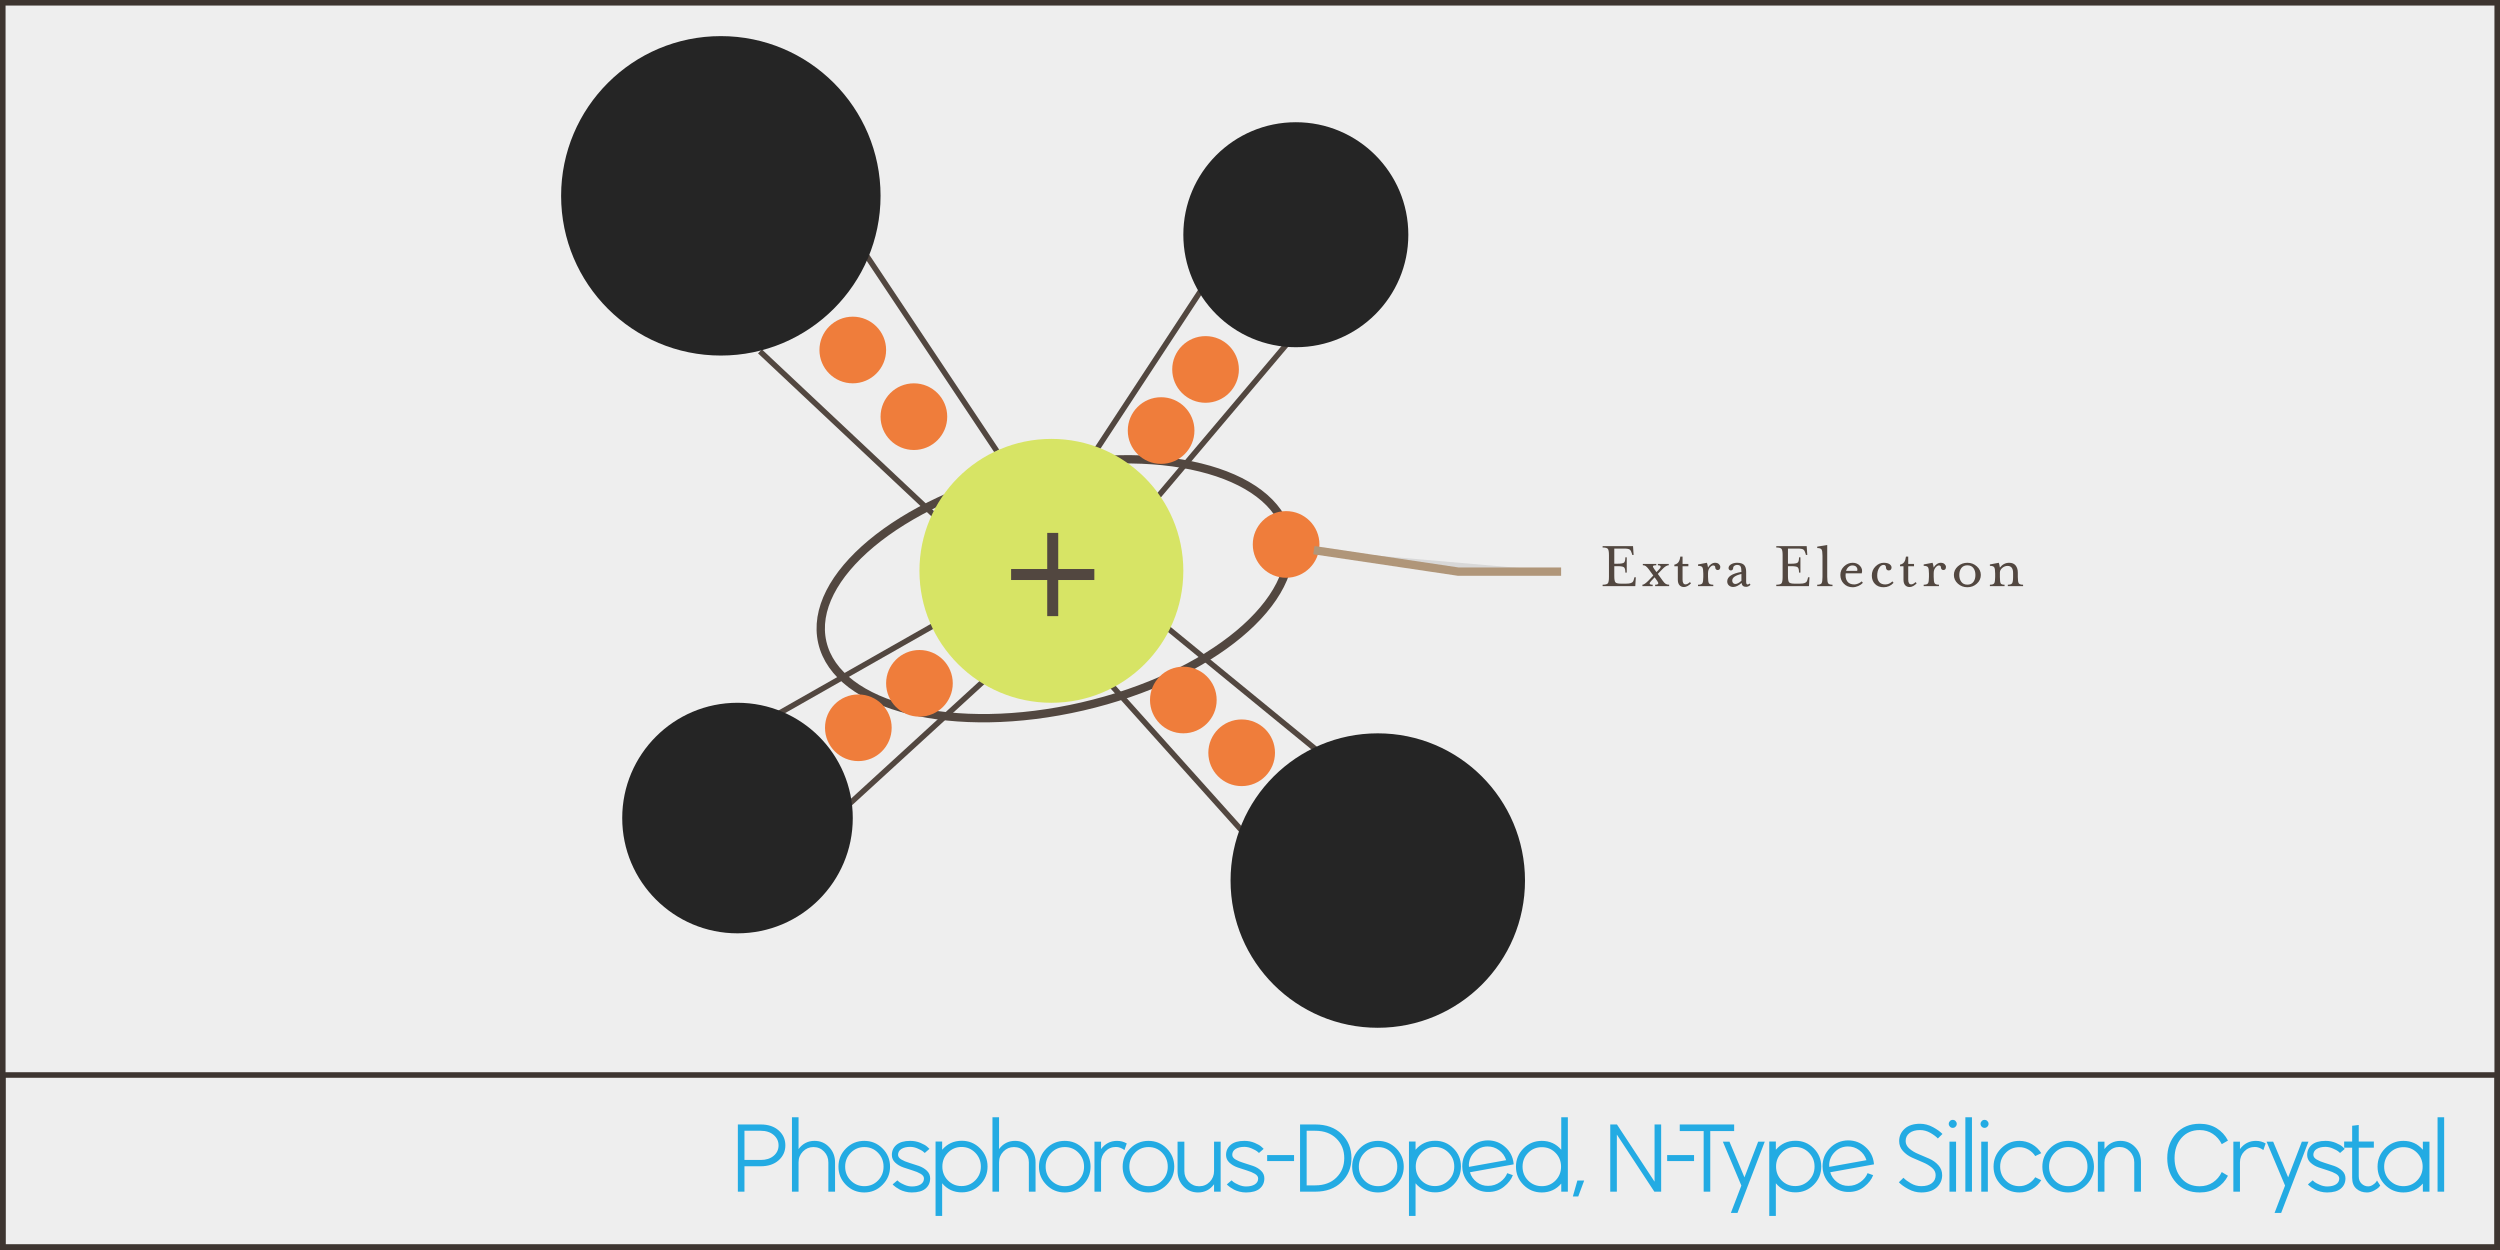<?xml version="1.0" encoding="UTF-8"?>
<svg width="900px" height="450px" viewBox="0 0 900 450" version="1.1" xmlns="http://www.w3.org/2000/svg" xmlns:xlink="http://www.w3.org/1999/xlink">
    <rect x="0" y="0" width="900" height="450" fill="#808080" stroke="none"/>
    <!-- Generator: Sketch 52.5 (67469) - http://www.bohemiancoding.com/sketch -->
    <title>N-Type_Silicon_Crystal</title>
    <desc>Created with Sketch.</desc>
    <g id="N-Type_Silicon_Crystal" stroke="none" stroke-width="1" fill="none" fill-rule="evenodd">
        <rect id="Rectangle" stroke="#3D3530" stroke-width="2" fill="#EEEEEE" x="1" y="1" width="898" height="448"></rect>
        <rect id="Rectangle-Copy" stroke="#3D3530" stroke-width="2" x="1" y="387" width="898" height="62"></rect>
        <g id="Illustration" transform="translate(202, 13)">
            <ellipse id="Extra-Electron-Orbit" stroke="#524740" stroke-width="3" transform="translate(177.836, 198.949) rotate(-13) translate(-177.836, -198.949) " cx="177.836" cy="198.949" rx="86" ry="43.5"></ellipse>
            <g id="Connectors" transform="translate(71, 79)" stroke="#524740" stroke-width="2">
                <path d="M0.576,34.485 L64,94.089" id="Path-4"></path>
                <path d="M6.988,165.074 L64.853,132.186" id="Path-4-Copy-2"></path>
                <path d="M31.596,198.488 L82.146,152.235" id="Path-4-Copy-3"></path>
                <path d="M178.665,212.174 L125.188,152.554" id="Path-4-Copy-4"></path>
                <path d="M190.996,30.998 L142.066,88.892" id="Path-4-Copy-6"></path>
                <path d="M161.308,9.598 L120.12,72.343" id="Path-4-Copy-7"></path>
                <path d="M204.485,180.888 L144.853,132.074" id="Path-4-Copy-5"></path>
                <path d="M39.041,0.146 L85.864,70.396" id="Path-4-Copy"></path>
            </g>
            <circle id="Oval-Copy-11" fill="#EF7D3B" cx="105" cy="113" r="12"></circle>
            <circle id="Oval-Copy-12" fill="#EF7D3B" cx="127" cy="137" r="12"></circle>
            <circle id="Oval-Copy-13" fill="#EF7D3B" cx="232" cy="120" r="12"></circle>
            <circle id="Oval-Copy-15" fill="#EF7D3B" cx="216" cy="142" r="12"></circle>
            <circle id="Oval-Copy-20" fill="#EF7D3B" cx="261" cy="183" r="12"></circle>
            <circle id="Oval-Copy-16" fill="#EF7D3B" cx="224" cy="239" r="12"></circle>
            <circle id="Oval-Copy-17" fill="#EF7D3B" cx="245" cy="258" r="12"></circle>
            <circle id="Oval-Copy-18" fill="#EF7D3B" cx="129" cy="233" r="12"></circle>
            <circle id="Oval-Copy-19" fill="#EF7D3B" cx="107" cy="249" r="12"></circle>
            <circle id="Oval-Copy-14" fill="#EF7D3B" cx="190" cy="166" r="12"></circle>
            <circle id="Oval" fill="#252525" cx="57.5" cy="57.5" r="57.5"></circle>
            <circle id="Oval-Copy" fill="#252525" cx="294" cy="304" r="53"></circle>
            <circle id="Oval-Copy-2" fill="#252525" cx="63.5" cy="281.5" r="41.5"></circle>
            <circle id="Oval-Copy-4" fill="#D7E465" cx="176.5" cy="192.5" r="47.5"></circle>
            <circle id="Oval-Copy-3" fill="#252525" cx="264.5" cy="71.5" r="40.5"></circle>
            <g id="Label" transform="translate(271, 181)">
                <polyline id="Path-5" stroke="#B09679" stroke-width="3" fill="#D8D8D8" points="0 4.057 52 11.791 89 11.791"></polyline>
                <path d="M103.944,17 L103.944,16.496 C104.936,16.496 105.564,16.328 105.828,15.992 C106.092,15.656 106.224,14.888 106.224,13.688 L106.224,5.888 C106.224,4.688 106.092,3.924 105.828,3.596 C105.564,3.268 104.936,3.104 103.944,3.104 L103.944,2.6 L114.888,2.6 L115.104,5.768 L114.6,5.768 L114.48,5.288 C114.288,4.584 114.032,4.108 113.712,3.86 C113.392,3.612 112.72,3.488 111.696,3.488 L108.144,3.488 L108.144,8.936 L109.344,8.936 C110.544,8.936 111.308,8.804 111.636,8.54 C111.964,8.276 112.128,7.64 112.128,6.632 L112.632,6.632 L112.632,12.128 L112.128,12.128 C112.128,11.12 111.964,10.484 111.636,10.22 C111.308,9.956 110.544,9.824 109.344,9.824 L108.144,9.824 L108.144,13.328 C108.144,14.528 108.276,15.292 108.54,15.62 C108.804,15.948 109.432,16.112 110.424,16.112 L112.488,16.112 C113.208,16.112 113.756,16.04 114.132,15.896 C114.508,15.752 114.764,15.568 114.9,15.344 C115.036,15.12 115.16,14.768 115.272,14.288 L115.392,13.808 L115.896,13.808 L115.704,17 L103.944,17 Z M122.664,13.832 L121.464,15.104 C120.536,16.032 120.704,16.496 121.968,16.496 L121.968,17 L118.272,17 L118.272,16.496 C118.736,16.496 119.432,16.032 120.36,15.104 L122.184,13.184 L120.528,10.904 C120.096,10.344 119.736,9.968 119.448,9.776 C119.16,9.584 118.816,9.488 118.416,9.488 L118.416,9.008 L123.264,9.008 L123.264,9.488 C122.576,9.488 122.184,9.588 122.088,9.788 C121.992,9.988 122.152,10.36 122.568,10.904 L123.336,11.96 L124.344,10.904 C124.776,10.424 124.928,10.068 124.8,9.836 C124.672,9.604 124.352,9.488 123.84,9.488 L123.84,9.008 L127.752,9.008 L127.752,9.488 C127.112,9.488 126.344,9.96 125.448,10.904 L123.816,12.608 L125.616,15.104 C125.984,15.632 126.332,15.996 126.66,16.196 C126.988,16.396 127.4,16.496 127.896,16.496 L127.896,17 L122.856,17 L122.856,16.496 C123.48,16.496 123.844,16.38 123.948,16.148 C124.052,15.916 123.928,15.568 123.576,15.104 L122.664,13.832 Z M131.016,9.848 L129.768,9.848 L129.768,9.272 C130.456,9.128 130.96,8.816 131.28,8.336 C131.6,7.856 131.808,7.2 131.904,6.368 L132.72,6.368 L132.72,9.008 L134.808,9.008 L134.808,9.848 L132.72,9.848 L132.72,14.648 C132.72,15.8 133.08,16.376 133.8,16.376 C134.264,16.376 134.784,16.104 135.36,15.56 L135.768,15.968 C135.432,16.368 135.028,16.696 134.556,16.952 C134.084,17.208 133.648,17.336 133.248,17.336 C132.56,17.336 132.016,17.112 131.616,16.664 C131.216,16.216 131.016,15.544 131.016,14.648 L131.016,9.848 Z M146.304,10.088 C146.304,10.84 145.984,11.216 145.344,11.216 C145.12,11.216 144.924,11.128 144.756,10.952 C144.588,10.776 144.504,10.576 144.504,10.352 C144.504,9.824 144.248,9.56 143.736,9.56 C143.368,9.56 142.968,9.816 142.536,10.328 C142.104,10.84 141.888,11.52 141.888,12.368 L141.888,13.688 C141.888,14.888 142.004,15.656 142.236,15.992 C142.468,16.328 142.984,16.496 143.784,16.496 L143.784,17 L138.288,17 L138.288,16.496 C139.088,16.496 139.604,16.328 139.836,15.992 C140.068,15.656 140.184,14.888 140.184,13.688 L140.184,12.488 C140.184,11.304 140.068,10.544 139.836,10.208 C139.604,9.872 139.088,9.704 138.288,9.704 L138.288,9.2 L141.48,8.6 C141.624,8.904 141.76,9.48 141.888,10.328 C142.128,9.848 142.488,9.44 142.968,9.104 C143.448,8.768 143.928,8.6 144.408,8.6 C145.016,8.6 145.484,8.76 145.812,9.08 C146.14,9.4 146.304,9.736 146.304,10.088 Z M157.176,16.52 C156.712,17.016 156.184,17.264 155.592,17.264 C154.632,17.264 154.088,16.8 153.96,15.872 C152.888,16.832 151.888,17.312 150.96,17.312 C150.352,17.312 149.84,17.132 149.424,16.772 C149.008,16.412 148.8,15.92 148.8,15.296 C148.8,13.616 150.504,12.48 153.912,11.888 C153.912,10.944 153.808,10.288 153.6,9.92 C153.392,9.552 152.96,9.368 152.304,9.368 C151.984,9.368 151.676,9.472 151.38,9.68 C151.084,9.888 150.936,10.168 150.936,10.52 C150.936,10.76 150.856,10.96 150.696,11.12 C150.536,11.28 150.344,11.36 150.12,11.36 C149.88,11.36 149.68,11.28 149.52,11.12 C149.36,10.96 149.28,10.76 149.28,10.52 C149.28,9.96 149.588,9.5 150.204,9.14 C150.82,8.78 151.528,8.6 152.328,8.6 C153.496,8.6 154.336,8.856 154.848,9.368 C155.36,9.88 155.616,10.712 155.616,11.864 L155.616,15.488 C155.616,16.112 155.8,16.424 156.168,16.424 C156.376,16.424 156.6,16.304 156.84,16.064 L157.176,16.52 Z M153.912,15.08 L153.912,12.632 C151.704,13.144 150.6,13.936 150.6,15.008 C150.6,15.376 150.708,15.672 150.924,15.896 C151.14,16.12 151.408,16.232 151.728,16.232 C152.32,16.232 153.048,15.848 153.912,15.08 Z M166.464,17 L166.464,16.496 C167.456,16.496 168.084,16.328 168.348,15.992 C168.612,15.656 168.744,14.888 168.744,13.688 L168.744,5.888 C168.744,4.688 168.612,3.924 168.348,3.596 C168.084,3.268 167.456,3.104 166.464,3.104 L166.464,2.6 L177.408,2.6 L177.624,5.768 L177.12,5.768 L177,5.288 C176.808,4.584 176.552,4.108 176.232,3.86 C175.912,3.612 175.24,3.488 174.216,3.488 L170.664,3.488 L170.664,8.936 L171.864,8.936 C173.064,8.936 173.828,8.804 174.156,8.54 C174.484,8.276 174.648,7.64 174.648,6.632 L175.152,6.632 L175.152,12.128 L174.648,12.128 C174.648,11.12 174.484,10.484 174.156,10.22 C173.828,9.956 173.064,9.824 171.864,9.824 L170.664,9.824 L170.664,13.328 C170.664,14.528 170.796,15.292 171.06,15.62 C171.324,15.948 171.952,16.112 172.944,16.112 L175.008,16.112 C175.728,16.112 176.276,16.04 176.652,15.896 C177.028,15.752 177.284,15.568 177.42,15.344 C177.556,15.12 177.68,14.768 177.792,14.288 L177.912,13.808 L178.416,13.808 L178.224,17 L166.464,17 Z M186.696,17 L181.2,17 L181.2,16.496 C182,16.496 182.516,16.328 182.748,15.992 C182.98,15.656 183.096,14.888 183.096,13.688 L183.096,6.104 C183.096,4.904 182.98,4.136 182.748,3.8 C182.516,3.464 182,3.296 181.2,3.296 L181.2,2.792 L184.8,2.192 L184.8,13.688 C184.8,14.888 184.916,15.656 185.148,15.992 C185.38,16.328 185.896,16.496 186.696,16.496 L186.696,17 Z M191.592,11.504 L195.576,11.504 C195.736,11.056 195.668,10.62 195.372,10.196 C195.076,9.772 194.568,9.56 193.848,9.56 C193.336,9.56 192.876,9.736 192.468,10.088 C192.06,10.44 191.768,10.912 191.592,11.504 Z M191.448,12.392 C191.304,13.576 191.492,14.54 192.012,15.284 C192.532,16.028 193.384,16.4 194.568,16.4 C194.968,16.4 195.424,16.296 195.936,16.088 C196.448,15.88 196.872,15.616 197.208,15.296 L197.64,15.824 C197.208,16.288 196.656,16.668 195.984,16.964 C195.312,17.26 194.64,17.408 193.968,17.408 C192.672,17.408 191.608,16.98 190.776,16.124 C189.944,15.268 189.528,14.224 189.528,12.992 C189.528,11.76 189.98,10.72 190.884,9.872 C191.788,9.024 192.816,8.6 193.968,8.6 C195.056,8.6 195.944,8.98 196.632,9.74 C197.32,10.5 197.52,11.384 197.232,12.392 L191.448,12.392 Z M205.104,9.368 C204.464,9.368 203.92,9.736 203.472,10.472 C203.024,11.208 202.8,12.12 202.8,13.208 C202.8,14.2 203.044,14.98 203.532,15.548 C204.02,16.116 204.744,16.4 205.704,16.4 C206.632,16.4 207.488,16.032 208.272,15.296 L208.68,15.824 C207.704,16.88 206.512,17.408 205.104,17.408 C203.792,17.408 202.756,17.016 201.996,16.232 C201.236,15.448 200.856,14.44 200.856,13.208 C200.856,11.88 201.304,10.78 202.2,9.908 C203.096,9.036 204.064,8.6 205.104,8.6 C206.048,8.6 206.76,8.768 207.24,9.104 C207.72,9.44 207.96,9.848 207.96,10.328 C207.96,10.584 207.876,10.82 207.708,11.036 C207.54,11.252 207.272,11.36 206.904,11.36 C206.648,11.36 206.428,11.268 206.244,11.084 C206.06,10.9 205.968,10.672 205.968,10.4 C205.968,9.712 205.68,9.368 205.104,9.368 Z M212.256,9.848 L211.008,9.848 L211.008,9.272 C211.696,9.128 212.2,8.816 212.52,8.336 C212.84,7.856 213.048,7.2 213.144,6.368 L213.96,6.368 L213.96,9.008 L216.048,9.008 L216.048,9.848 L213.96,9.848 L213.96,14.648 C213.96,15.8 214.32,16.376 215.04,16.376 C215.504,16.376 216.024,16.104 216.6,15.56 L217.008,15.968 C216.672,16.368 216.268,16.696 215.796,16.952 C215.324,17.208 214.888,17.336 214.488,17.336 C213.8,17.336 213.256,17.112 212.856,16.664 C212.456,16.216 212.256,15.544 212.256,14.648 L212.256,9.848 Z M227.544,10.088 C227.544,10.84 227.224,11.216 226.584,11.216 C226.36,11.216 226.164,11.128 225.996,10.952 C225.828,10.776 225.744,10.576 225.744,10.352 C225.744,9.824 225.488,9.56 224.976,9.56 C224.608,9.56 224.208,9.816 223.776,10.328 C223.344,10.84 223.128,11.52 223.128,12.368 L223.128,13.688 C223.128,14.888 223.244,15.656 223.476,15.992 C223.708,16.328 224.224,16.496 225.024,16.496 L225.024,17 L219.528,17 L219.528,16.496 C220.328,16.496 220.844,16.328 221.076,15.992 C221.308,15.656 221.424,14.888 221.424,13.688 L221.424,12.488 C221.424,11.304 221.308,10.544 221.076,10.208 C220.844,9.872 220.328,9.704 219.528,9.704 L219.528,9.2 L222.72,8.6 C222.864,8.904 223,9.48 223.128,10.328 C223.368,9.848 223.728,9.44 224.208,9.104 C224.688,8.768 225.168,8.6 225.648,8.6 C226.256,8.6 226.724,8.76 227.052,9.08 C227.38,9.4 227.544,9.736 227.544,10.088 Z M238.656,9.896 C239.616,10.744 240.096,11.776 240.096,12.992 C240.096,14.208 239.62,15.248 238.668,16.112 C237.716,16.976 236.576,17.408 235.248,17.408 C233.92,17.408 232.78,16.976 231.828,16.112 C230.876,15.248 230.4,14.208 230.4,12.992 C230.4,11.776 230.876,10.74 231.828,9.884 C232.78,9.028 233.92,8.6 235.248,8.6 C236.576,8.6 237.712,9.032 238.656,9.896 Z M237.408,15.512 C237.904,14.856 238.152,14.016 238.152,12.992 C238.152,11.968 237.904,11.132 237.408,10.484 C236.912,9.836 236.192,9.512 235.248,9.512 C234.304,9.512 233.584,9.84 233.088,10.496 C232.592,11.152 232.344,11.984 232.344,12.992 C232.344,14 232.592,14.832 233.088,15.488 C233.584,16.144 234.304,16.472 235.248,16.472 C236.192,16.472 236.912,16.152 237.408,15.512 Z M246.96,10.328 C247.872,9.176 248.984,8.6 250.296,8.6 C251.336,8.6 252.116,8.928 252.636,9.584 C253.156,10.24 253.416,11.104 253.416,12.176 L253.416,13.688 C253.416,14.888 253.532,15.656 253.764,15.992 C253.996,16.328 254.512,16.496 255.312,16.496 L255.312,17 L249.816,17 L249.816,16.496 C250.6,16.496 251.112,16.324 251.352,15.98 C251.592,15.636 251.712,14.872 251.712,13.688 L251.712,12.296 C251.712,10.584 251.048,9.728 249.72,9.728 C249.032,9.728 248.4,9.968 247.824,10.448 C247.248,10.928 246.96,11.488 246.96,12.128 L246.96,13.688 C246.96,14.92 247.056,15.696 247.248,16.016 C247.44,16.336 247.904,16.496 248.64,16.496 L248.64,17 L243.36,17 L243.36,16.496 C244.16,16.496 244.676,16.328 244.908,15.992 C245.14,15.656 245.256,14.888 245.256,13.688 L245.256,12.488 C245.256,11.304 245.14,10.544 244.908,10.208 C244.676,9.872 244.16,9.704 243.36,9.704 L243.36,9.2 L246.552,8.6 C246.696,8.904 246.832,9.48 246.96,10.328 Z" id="Extra-Electron-Copy" fill="#524740"></path>
            </g>
            <polygon id="+-copy" fill="#524740" points="191.962 191.844 191.962 195.804 178.96 195.804 178.96 208.806 175 208.806 175 195.804 161.998 195.804 161.998 191.844 175 191.844 175 178.842 178.96 178.842 178.96 191.844"></polygon>
        </g>
        <path d="M265.628,429 L265.628,404.808 L273.836,404.808 C276.548,404.808 278.708,405.522 280.316,406.95 C281.924,408.378 282.728,410.172 282.728,412.332 C282.728,414.468 281.924,416.256 280.316,417.696 C278.708,419.136 276.548,419.856 273.836,419.856 L268.004,419.856 L268.004,429 L265.628,429 Z M268.004,417.588 L273.836,417.588 C275.78,417.588 277.34,417.09 278.516,416.094 C279.692,415.098 280.28,413.844 280.28,412.332 C280.28,410.844 279.692,409.596 278.516,408.588 C277.34,407.58 275.78,407.076 273.836,407.076 L268.004,407.076 L268.004,417.588 Z M293.24,410.712 C295.328,410.712 297.08,411.462 298.496,412.962 C299.912,414.462 300.62,416.292 300.62,418.452 L300.62,429 L298.208,429 L298.208,418.488 C298.208,416.928 297.692,415.614 296.66,414.546 C295.628,413.478 294.356,412.944 292.844,412.944 C291.356,412.944 290.09,413.478 289.046,414.546 C288.002,415.614 287.48,416.916 287.48,418.452 L287.48,429 L285.104,429 L285.104,402.216 L287.48,402.216 L287.48,413.664 C288.944,411.696 290.864,410.712 293.24,410.712 Z M317.684,426.552 C315.884,428.376 313.7,429.288 311.132,429.288 C308.564,429.288 306.374,428.382 304.562,426.57 C302.75,424.758 301.844,422.568 301.844,420 C301.844,417.432 302.75,415.242 304.562,413.43 C306.374,411.618 308.564,410.712 311.132,410.712 C313.7,410.712 315.89,411.618 317.702,413.43 C319.514,415.242 320.42,417.432 320.42,420 C320.42,422.544 319.508,424.728 317.684,426.552 Z M311.168,427.02 C313.112,427.02 314.75,426.342 316.082,424.986 C317.414,423.63 318.08,421.968 318.08,420 C318.08,418.032 317.414,416.364 316.082,414.996 C314.75,413.628 313.112,412.944 311.168,412.944 C309.248,412.944 307.616,413.628 306.272,414.996 C304.928,416.364 304.256,418.032 304.256,420 C304.256,421.968 304.928,423.63 306.272,424.986 C307.616,426.342 309.248,427.02 311.168,427.02 Z M328.232,429.288 C327.416,429.288 326.624,429.186 325.856,428.982 C325.088,428.778 324.446,428.538 323.93,428.262 C323.414,427.986 322.952,427.704 322.544,427.416 C322.136,427.128 321.836,426.888 321.644,426.696 L321.356,426.372 L323.048,424.932 C323.216,425.1 323.45,425.304 323.75,425.544 C324.05,425.784 324.656,426.108 325.568,426.516 C326.48,426.924 327.38,427.128 328.268,427.128 C329.588,427.128 330.644,426.876 331.436,426.372 C332.228,425.868 332.624,425.16 332.624,424.248 C332.624,423.6 332.228,423.042 331.436,422.574 C330.644,422.106 329.684,421.704 328.556,421.368 C327.428,421.032 326.294,420.66 325.154,420.252 C324.014,419.844 323.048,419.268 322.256,418.524 C321.464,417.78 321.068,416.868 321.068,415.788 C321.068,414.3 321.626,413.082 322.742,412.134 C323.858,411.186 325.508,410.712 327.692,410.712 C328.988,410.712 330.212,410.952 331.364,411.432 C332.516,411.912 333.344,412.392 333.848,412.872 L334.604,413.592 L332.912,415.068 C332.744,414.9 332.51,414.696 332.21,414.456 C331.91,414.216 331.304,413.892 330.392,413.484 C329.48,413.076 328.568,412.872 327.656,412.872 C326.36,412.872 325.31,413.124 324.506,413.628 C323.702,414.132 323.3,414.84 323.3,415.752 C323.3,416.4 323.696,416.958 324.488,417.426 C325.28,417.894 326.24,418.296 327.368,418.632 C328.496,418.968 329.63,419.334 330.77,419.73 C331.91,420.126 332.876,420.702 333.668,421.458 C334.46,422.214 334.856,423.132 334.856,424.212 C334.856,425.724 334.304,426.948 333.2,427.884 C332.096,428.82 330.44,429.288 328.232,429.288 Z M346.232,410.676 C348.8,410.676 350.99,411.582 352.802,413.394 C354.614,415.206 355.52,417.396 355.52,419.964 C355.52,422.532 354.614,424.722 352.802,426.534 C350.99,428.346 348.8,429.252 346.232,429.252 C343.352,429.252 341,428.16 339.176,425.976 L339.176,437.748 L336.8,437.748 L336.8,410.964 L339.176,410.964 L339.176,413.916 C341.024,411.756 343.376,410.676 346.232,410.676 Z M341.264,424.968 C342.608,426.312 344.24,426.984 346.16,426.984 C348.08,426.984 349.718,426.306 351.074,424.95 C352.43,423.594 353.108,421.932 353.108,419.964 C353.108,417.996 352.43,416.328 351.074,414.96 C349.718,413.592 348.08,412.908 346.16,412.908 C344.24,412.908 342.608,413.592 341.264,414.96 C339.92,416.328 339.248,417.996 339.248,419.964 C339.248,421.932 339.92,423.6 341.264,424.968 Z M365.42,410.712 C367.508,410.712 369.26,411.462 370.676,412.962 C372.092,414.462 372.8,416.292 372.8,418.452 L372.8,429 L370.388,429 L370.388,418.488 C370.388,416.928 369.872,415.614 368.84,414.546 C367.808,413.478 366.536,412.944 365.024,412.944 C363.536,412.944 362.27,413.478 361.226,414.546 C360.182,415.614 359.66,416.916 359.66,418.452 L359.66,429 L357.284,429 L357.284,402.216 L359.66,402.216 L359.66,413.664 C361.124,411.696 363.044,410.712 365.42,410.712 Z M389.864,426.552 C388.064,428.376 385.88,429.288 383.312,429.288 C380.744,429.288 378.554,428.382 376.742,426.57 C374.93,424.758 374.024,422.568 374.024,420 C374.024,417.432 374.93,415.242 376.742,413.43 C378.554,411.618 380.744,410.712 383.312,410.712 C385.88,410.712 388.07,411.618 389.882,413.43 C391.694,415.242 392.6,417.432 392.6,420 C392.6,422.544 391.688,424.728 389.864,426.552 Z M383.348,427.02 C385.292,427.02 386.93,426.342 388.262,424.986 C389.594,423.63 390.26,421.968 390.26,420 C390.26,418.032 389.594,416.364 388.262,414.996 C386.93,413.628 385.292,412.944 383.348,412.944 C381.428,412.944 379.796,413.628 378.452,414.996 C377.108,416.364 376.436,418.032 376.436,420 C376.436,421.968 377.108,423.63 378.452,424.986 C379.796,426.342 381.428,427.02 383.348,427.02 Z M402.14,410.712 C403.412,410.712 404.576,411.024 405.632,411.648 L404.804,414.024 C403.796,413.28 402.776,412.908 401.744,412.908 C400.232,412.908 398.96,413.442 397.928,414.51 C396.896,415.578 396.38,416.892 396.38,418.452 L396.38,429 L394.004,429 L394.004,411 L396.38,411 L396.38,413.664 C397.844,411.696 399.764,410.712 402.14,410.712 Z M419.996,426.552 C418.196,428.376 416.012,429.288 413.444,429.288 C410.876,429.288 408.686,428.382 406.874,426.57 C405.062,424.758 404.156,422.568 404.156,420 C404.156,417.432 405.062,415.242 406.874,413.43 C408.686,411.618 410.876,410.712 413.444,410.712 C416.012,410.712 418.202,411.618 420.014,413.43 C421.826,415.242 422.732,417.432 422.732,420 C422.732,422.544 421.82,424.728 419.996,426.552 Z M413.48,427.02 C415.424,427.02 417.062,426.342 418.394,424.986 C419.726,423.63 420.392,421.968 420.392,420 C420.392,418.032 419.726,416.364 418.394,414.996 C417.062,413.628 415.424,412.944 413.48,412.944 C411.56,412.944 409.928,413.628 408.584,414.996 C407.24,416.364 406.568,418.032 406.568,420 C406.568,421.968 407.24,423.63 408.584,424.986 C409.928,426.342 411.56,427.02 413.48,427.02 Z M437.06,411 L439.436,411 L439.436,429 L437.06,429 L437.06,426.336 C435.596,428.304 433.676,429.288 431.3,429.288 C429.212,429.288 427.46,428.55 426.044,427.074 C424.628,425.598 423.92,423.78 423.92,421.62 L423.92,411 L426.368,411 L426.368,421.548 C426.368,423.084 426.884,424.386 427.916,425.454 C428.948,426.522 430.208,427.056 431.696,427.056 C433.208,427.056 434.48,426.522 435.512,425.454 C436.544,424.386 437.06,423.084 437.06,421.548 L437.06,411 Z M448.544,429.288 C447.728,429.288 446.936,429.186 446.168,428.982 C445.4,428.778 444.758,428.538 444.242,428.262 C443.726,427.986 443.264,427.704 442.856,427.416 C442.448,427.128 442.148,426.888 441.956,426.696 L441.668,426.372 L443.36,424.932 C443.528,425.1 443.762,425.304 444.062,425.544 C444.362,425.784 444.968,426.108 445.88,426.516 C446.792,426.924 447.692,427.128 448.58,427.128 C449.9,427.128 450.956,426.876 451.748,426.372 C452.54,425.868 452.936,425.16 452.936,424.248 C452.936,423.6 452.54,423.042 451.748,422.574 C450.956,422.106 449.996,421.704 448.868,421.368 C447.74,421.032 446.606,420.66 445.466,420.252 C444.326,419.844 443.36,419.268 442.568,418.524 C441.776,417.78 441.38,416.868 441.38,415.788 C441.38,414.3 441.938,413.082 443.054,412.134 C444.17,411.186 445.82,410.712 448.004,410.712 C449.3,410.712 450.524,410.952 451.676,411.432 C452.828,411.912 453.656,412.392 454.16,412.872 L454.916,413.592 L453.224,415.068 C453.056,414.9 452.822,414.696 452.522,414.456 C452.222,414.216 451.616,413.892 450.704,413.484 C449.792,413.076 448.88,412.872 447.968,412.872 C446.672,412.872 445.622,413.124 444.818,413.628 C444.014,414.132 443.612,414.84 443.612,415.752 C443.612,416.4 444.008,416.958 444.8,417.426 C445.592,417.894 446.552,418.296 447.68,418.632 C448.808,418.968 449.942,419.334 451.082,419.73 C452.222,420.126 453.188,420.702 453.98,421.458 C454.772,422.214 455.168,423.132 455.168,424.212 C455.168,425.724 454.616,426.948 453.512,427.884 C452.408,428.82 450.752,429.288 448.544,429.288 Z M465.86,417.984 L456.176,417.984 L456.176,415.824 L465.86,415.824 L465.86,417.984 Z M468.02,429 L468.02,404.808 L473.492,404.808 C477.476,404.808 480.644,405.96 482.996,408.264 C485.348,410.568 486.524,413.448 486.524,416.904 C486.524,420.336 485.342,423.21 482.978,425.526 C480.614,427.842 477.452,429 473.492,429 L468.02,429 Z M470.396,426.732 L473.492,426.732 C476.66,426.732 479.192,425.802 481.088,423.942 C482.984,422.082 483.932,419.736 483.932,416.904 C483.932,414.072 482.984,411.726 481.088,409.866 C479.192,408.006 476.66,407.076 473.492,407.076 L470.396,407.076 L470.396,426.732 Z M502.616,426.552 C500.816,428.376 498.632,429.288 496.064,429.288 C493.496,429.288 491.306,428.382 489.494,426.57 C487.682,424.758 486.776,422.568 486.776,420 C486.776,417.432 487.682,415.242 489.494,413.43 C491.306,411.618 493.496,410.712 496.064,410.712 C498.632,410.712 500.822,411.618 502.634,413.43 C504.446,415.242 505.352,417.432 505.352,420 C505.352,422.544 504.44,424.728 502.616,426.552 Z M496.1,427.02 C498.044,427.02 499.682,426.342 501.014,424.986 C502.346,423.63 503.012,421.968 503.012,420 C503.012,418.032 502.346,416.364 501.014,414.996 C499.682,413.628 498.044,412.944 496.1,412.944 C494.18,412.944 492.548,413.628 491.204,414.996 C489.86,416.364 489.188,418.032 489.188,420 C489.188,421.968 489.86,423.63 491.204,424.986 C492.548,426.342 494.18,427.02 496.1,427.02 Z M516.656,410.676 C519.224,410.676 521.414,411.582 523.226,413.394 C525.038,415.206 525.944,417.396 525.944,419.964 C525.944,422.532 525.038,424.722 523.226,426.534 C521.414,428.346 519.224,429.252 516.656,429.252 C513.776,429.252 511.424,428.16 509.6,425.976 L509.6,437.748 L507.224,437.748 L507.224,410.964 L509.6,410.964 L509.6,413.916 C511.448,411.756 513.8,410.676 516.656,410.676 Z M511.688,424.968 C513.032,426.312 514.664,426.984 516.584,426.984 C518.504,426.984 520.142,426.306 521.498,424.95 C522.854,423.594 523.532,421.932 523.532,419.964 C523.532,417.996 522.854,416.328 521.498,414.96 C520.142,413.592 518.504,412.908 516.584,412.908 C514.664,412.908 513.032,413.592 511.688,414.96 C510.344,416.328 509.672,417.996 509.672,419.964 C509.672,421.932 510.344,423.6 511.688,424.968 Z M535.7,426.912 C537.308,426.912 538.748,426.456 540.02,425.544 C541.292,424.632 542.156,423.564 542.612,422.34 L544.628,423.06 C544.076,424.572 543.002,425.964 541.406,427.236 C539.81,428.508 537.908,429.132 535.7,429.108 C533.684,429.108 531.842,428.484 530.174,427.236 C528.506,425.988 527.372,424.392 526.772,422.448 C526.532,421.656 526.412,420.792 526.412,419.856 C526.412,417.264 527.312,415.068 529.112,413.268 C530.912,411.468 533.108,410.556 535.7,410.532 C538.052,410.556 540.104,411.348 541.856,412.908 C543.608,414.468 544.616,416.4 544.88,418.704 C544.904,418.824 544.916,418.98 544.916,419.172 L529.184,422.016 C529.592,423.456 530.408,424.638 531.632,425.562 C532.856,426.486 534.212,426.936 535.7,426.912 Z M535.484,412.728 C533.684,412.752 532.142,413.4 530.858,414.672 C529.574,415.944 528.884,417.468 528.788,419.244 C528.788,419.316 528.794,419.442 528.806,419.622 C528.818,419.802 528.824,419.952 528.824,420.072 L542.216,417.66 C541.76,416.196 540.908,415.002 539.66,414.078 C538.412,413.154 537.02,412.704 535.484,412.728 Z M562.052,402.216 L564.428,402.216 L564.428,429 L562.052,429 L562.052,426.084 C560.204,428.22 557.864,429.288 555.032,429.288 C552.464,429.288 550.274,428.382 548.462,426.57 C546.65,424.758 545.744,422.568 545.744,420 C545.744,417.432 546.65,415.242 548.462,413.43 C550.274,411.618 552.464,410.712 555.032,410.712 C557.888,410.712 560.228,411.78 562.052,413.916 L562.052,402.216 Z M550.136,425.004 C551.48,426.348 553.124,427.02 555.068,427.02 C557.012,427.02 558.65,426.342 559.982,424.986 C561.314,423.63 561.98,421.968 561.98,420 C561.98,418.032 561.314,416.37 559.982,415.014 C558.65,413.658 557.012,412.98 555.068,412.98 C553.124,412.98 551.48,413.658 550.136,415.014 C548.792,416.37 548.12,418.032 548.12,420 C548.12,421.968 548.792,423.636 550.136,425.004 Z M566.228,430.728 L567.848,425.004 L570.296,425.004 L568.172,430.728 L566.228,430.728 Z M595.64,404.808 L598.016,404.808 L598.016,429 L595.568,429 L582.068,408.444 L582.068,429 L579.692,429 L579.692,404.808 L582.104,404.808 L595.64,425.4 L595.64,404.808 Z M609.86,417.984 L600.176,417.984 L600.176,415.824 L609.86,415.824 L609.86,417.984 Z M624.296,404.808 L624.296,407.184 L615.692,407.184 L615.692,429 L613.316,429 L613.316,407.184 L604.712,407.184 L604.712,404.808 L624.296,404.808 Z M632.936,411 L635.312,411 L625.484,436.668 L623.108,436.668 L626.888,426.804 L620.228,411 L622.604,411 L628.004,423.852 L632.936,411 Z M646.364,410.676 C648.932,410.676 651.122,411.582 652.934,413.394 C654.746,415.206 655.652,417.396 655.652,419.964 C655.652,422.532 654.746,424.722 652.934,426.534 C651.122,428.346 648.932,429.252 646.364,429.252 C643.484,429.252 641.132,428.16 639.308,425.976 L639.308,437.748 L636.932,437.748 L636.932,410.964 L639.308,410.964 L639.308,413.916 C641.156,411.756 643.508,410.676 646.364,410.676 Z M641.396,424.968 C642.74,426.312 644.372,426.984 646.292,426.984 C648.212,426.984 649.85,426.306 651.206,424.95 C652.562,423.594 653.24,421.932 653.24,419.964 C653.24,417.996 652.562,416.328 651.206,414.96 C649.85,413.592 648.212,412.908 646.292,412.908 C644.372,412.908 642.74,413.592 641.396,414.96 C640.052,416.328 639.38,417.996 639.38,419.964 C639.38,421.932 640.052,423.6 641.396,424.968 Z M665.408,426.912 C667.016,426.912 668.456,426.456 669.728,425.544 C671,424.632 671.864,423.564 672.32,422.34 L674.336,423.06 C673.784,424.572 672.71,425.964 671.114,427.236 C669.518,428.508 667.616,429.132 665.408,429.108 C663.392,429.108 661.55,428.484 659.882,427.236 C658.214,425.988 657.08,424.392 656.48,422.448 C656.24,421.656 656.12,420.792 656.12,419.856 C656.12,417.264 657.02,415.068 658.82,413.268 C660.62,411.468 662.816,410.556 665.408,410.532 C667.76,410.556 669.812,411.348 671.564,412.908 C673.316,414.468 674.324,416.4 674.588,418.704 C674.612,418.824 674.624,418.98 674.624,419.172 L658.892,422.016 C659.3,423.456 660.116,424.638 661.34,425.562 C662.564,426.486 663.92,426.936 665.408,426.912 Z M665.192,412.728 C663.392,412.752 661.85,413.4 660.566,414.672 C659.282,415.944 658.592,417.468 658.496,419.244 C658.496,419.316 658.502,419.442 658.514,419.622 C658.526,419.802 658.532,419.952 658.532,420.072 L671.924,417.66 C671.468,416.196 670.616,415.002 669.368,414.078 C668.12,413.154 666.728,412.704 665.192,412.728 Z M691.652,429.288 C690.044,429.288 688.49,428.88 686.99,428.064 C685.49,427.248 684.356,426.432 683.588,425.616 L685.244,423.996 C685.844,424.644 686.732,425.31 687.908,425.994 C689.084,426.678 690.332,427.02 691.652,427.02 C693.26,427.02 694.526,426.666 695.45,425.958 C696.374,425.25 696.836,424.284 696.836,423.06 C696.836,422.028 696.386,421.128 695.486,420.36 C694.586,419.592 693.494,418.944 692.21,418.416 C690.926,417.888 689.636,417.33 688.34,416.742 C687.044,416.154 685.946,415.356 685.046,414.348 C684.146,413.34 683.696,412.152 683.696,410.784 C683.696,409.032 684.356,407.556 685.676,406.356 C686.996,405.156 688.844,404.556 691.22,404.556 C692.828,404.556 694.382,404.964 695.882,405.78 C697.382,406.596 698.516,407.412 699.284,408.228 L697.628,409.848 C697.004,409.176 696.104,408.504 694.928,407.832 C693.752,407.16 692.516,406.824 691.22,406.824 C689.612,406.824 688.346,407.178 687.422,407.886 C686.498,408.594 686.036,409.56 686.036,410.784 C686.036,411.816 686.486,412.722 687.386,413.502 C688.286,414.282 689.378,414.936 690.662,415.464 C691.946,415.992 693.236,416.544 694.532,417.12 C695.828,417.696 696.926,418.488 697.826,419.496 C698.726,420.504 699.176,421.692 699.176,423.06 C699.176,424.812 698.516,426.288 697.196,427.488 C695.876,428.688 694.028,429.288 691.652,429.288 Z M704,405.6 C703.736,405.888 703.4,406.032 702.992,406.032 C702.584,406.032 702.242,405.888 701.966,405.6 C701.69,405.312 701.552,404.976 701.552,404.592 C701.552,404.208 701.69,403.872 701.966,403.584 C702.242,403.296 702.584,403.152 702.992,403.152 C703.4,403.152 703.742,403.296 704.018,403.584 C704.294,403.872 704.432,404.208 704.432,404.592 C704.432,404.976 704.288,405.312 704,405.6 Z M701.804,429 L701.804,411 L704.18,411 L704.18,429 L701.804,429 Z M707.528,429 L707.528,402.216 L709.904,402.216 L709.904,429 L707.528,429 Z M715.448,405.6 C715.184,405.888 714.848,406.032 714.44,406.032 C714.032,406.032 713.69,405.888 713.414,405.6 C713.138,405.312 713,404.976 713,404.592 C713,404.208 713.138,403.872 713.414,403.584 C713.69,403.296 714.032,403.152 714.44,403.152 C714.848,403.152 715.19,403.296 715.466,403.584 C715.742,403.872 715.88,404.208 715.88,404.592 C715.88,404.976 715.736,405.312 715.448,405.6 Z M713.252,429 L713.252,411 L715.628,411 L715.628,429 L713.252,429 Z M726.968,429.288 C724.4,429.288 722.21,428.382 720.398,426.57 C718.586,424.758 717.68,422.568 717.68,420 C717.68,417.432 718.586,415.242 720.398,413.43 C722.21,411.618 724.4,410.712 726.968,410.712 C728.6,410.712 730.118,411.114 731.522,411.918 C732.926,412.722 734.036,413.796 734.852,415.14 L732.692,416.184 C732.044,415.2 731.216,414.42 730.208,413.844 C729.2,413.268 728.12,412.98 726.968,412.98 C725.024,412.98 723.386,413.658 722.054,415.014 C720.722,416.37 720.056,418.032 720.056,420 C720.056,421.968 720.722,423.63 722.054,424.986 C723.386,426.342 725.024,427.02 726.968,427.02 C728.12,427.02 729.2,426.732 730.208,426.156 C731.216,425.58 732.044,424.8 732.692,423.816 L734.852,424.86 C734.036,426.204 732.926,427.278 731.522,428.082 C730.118,428.886 728.6,429.288 726.968,429.288 Z M751.088,426.552 C749.288,428.376 747.104,429.288 744.536,429.288 C741.968,429.288 739.778,428.382 737.966,426.57 C736.154,424.758 735.248,422.568 735.248,420 C735.248,417.432 736.154,415.242 737.966,413.43 C739.778,411.618 741.968,410.712 744.536,410.712 C747.104,410.712 749.294,411.618 751.106,413.43 C752.918,415.242 753.824,417.432 753.824,420 C753.824,422.544 752.912,424.728 751.088,426.552 Z M744.572,427.02 C746.516,427.02 748.154,426.342 749.486,424.986 C750.818,423.63 751.484,421.968 751.484,420 C751.484,418.032 750.818,416.364 749.486,414.996 C748.154,413.628 746.516,412.944 744.572,412.944 C742.652,412.944 741.02,413.628 739.676,414.996 C738.332,416.364 737.66,418.032 737.66,420 C737.66,421.968 738.332,423.63 739.676,424.986 C741.02,426.342 742.652,427.02 744.572,427.02 Z M763.364,410.712 C765.452,410.712 767.204,411.45 768.62,412.926 C770.036,414.402 770.744,416.22 770.744,418.38 L770.744,429 L768.332,429 L768.332,418.452 C768.332,416.916 767.81,415.608 766.766,414.528 C765.722,413.448 764.456,412.908 762.968,412.908 C761.48,412.908 760.214,413.448 759.17,414.528 C758.126,415.608 757.604,416.916 757.604,418.452 L757.604,429 L755.228,429 L755.228,411 L757.604,411 L757.604,413.664 C759.068,411.696 760.988,410.712 763.364,410.712 Z M791.876,429.288 C788.324,429.288 785.492,428.106 783.38,425.742 C781.268,423.378 780.212,420.444 780.212,416.94 C780.212,413.412 781.268,410.466 783.38,408.102 C785.492,405.738 788.324,404.556 791.876,404.556 C794.228,404.556 796.274,405.096 798.014,406.176 C799.754,407.256 801.104,408.732 802.064,410.604 L799.832,411.9 C799.064,410.34 797.99,409.104 796.61,408.192 C795.23,407.28 793.652,406.824 791.876,406.824 C789.14,406.824 786.95,407.778 785.306,409.686 C783.662,411.594 782.84,414.012 782.84,416.94 C782.84,419.844 783.662,422.256 785.306,424.176 C786.95,426.096 789.14,427.056 791.876,427.056 C793.676,427.056 795.266,426.594 796.646,425.67 C798.026,424.746 799.088,423.504 799.832,421.944 L802.064,423.276 C801.104,425.148 799.754,426.618 798.014,427.686 C796.274,428.754 794.228,429.288 791.876,429.288 Z M812.144,410.712 C813.416,410.712 814.58,411.024 815.636,411.648 L814.808,414.024 C813.8,413.28 812.78,412.908 811.748,412.908 C810.236,412.908 808.964,413.442 807.932,414.51 C806.9,415.578 806.384,416.892 806.384,418.452 L806.384,429 L804.008,429 L804.008,411 L806.384,411 L806.384,413.664 C807.848,411.696 809.768,410.712 812.144,410.712 Z M828.668,411 L831.044,411 L821.216,436.668 L818.84,436.668 L822.62,426.804 L815.96,411 L818.336,411 L823.736,423.852 L828.668,411 Z M837.74,429.288 C836.924,429.288 836.132,429.186 835.364,428.982 C834.596,428.778 833.954,428.538 833.438,428.262 C832.922,427.986 832.46,427.704 832.052,427.416 C831.644,427.128 831.344,426.888 831.152,426.696 L830.864,426.372 L832.556,424.932 C832.724,425.1 832.958,425.304 833.258,425.544 C833.558,425.784 834.164,426.108 835.076,426.516 C835.988,426.924 836.888,427.128 837.776,427.128 C839.096,427.128 840.152,426.876 840.944,426.372 C841.736,425.868 842.132,425.16 842.132,424.248 C842.132,423.6 841.736,423.042 840.944,422.574 C840.152,422.106 839.192,421.704 838.064,421.368 C836.936,421.032 835.802,420.66 834.662,420.252 C833.522,419.844 832.556,419.268 831.764,418.524 C830.972,417.78 830.576,416.868 830.576,415.788 C830.576,414.3 831.134,413.082 832.25,412.134 C833.366,411.186 835.016,410.712 837.2,410.712 C838.496,410.712 839.72,410.952 840.872,411.432 C842.024,411.912 842.852,412.392 843.356,412.872 L844.112,413.592 L842.42,415.068 C842.252,414.9 842.018,414.696 841.718,414.456 C841.418,414.216 840.812,413.892 839.9,413.484 C838.988,413.076 838.076,412.872 837.164,412.872 C835.868,412.872 834.818,413.124 834.014,413.628 C833.21,414.132 832.808,414.84 832.808,415.752 C832.808,416.4 833.204,416.958 833.996,417.426 C834.788,417.894 835.748,418.296 836.876,418.632 C838.004,418.968 839.138,419.334 840.278,419.73 C841.418,420.126 842.384,420.702 843.176,421.458 C843.968,422.214 844.364,423.132 844.364,424.212 C844.364,425.724 843.812,426.948 842.708,427.884 C841.604,428.82 839.948,429.288 837.74,429.288 Z M855.704,424.968 L856.892,426.804 C856.748,426.996 856.556,427.224 856.316,427.488 C856.076,427.752 855.536,428.118 854.696,428.586 C853.856,429.054 852.992,429.288 852.104,429.288 C850.592,429.288 849.326,428.838 848.306,427.938 C847.286,427.038 846.776,425.736 846.776,424.032 L846.776,413.16 L843.896,413.16 L843.896,410.964 L846.776,410.964 L846.776,405.276 L849.152,404.988 L849.152,410.964 L854.588,410.964 L854.588,413.16 L849.152,413.16 L849.152,423.492 C849.152,424.596 849.494,425.472 850.178,426.12 C850.862,426.768 851.648,427.092 852.536,427.092 C853.088,427.092 853.628,426.924 854.156,426.588 C854.684,426.252 855.074,425.922 855.326,425.598 C855.578,425.274 855.704,425.064 855.704,424.968 Z M872.228,411 L874.604,411 L874.604,429 L872.228,429 L872.228,426.084 C870.38,428.22 868.04,429.288 865.208,429.288 C862.64,429.288 860.45,428.382 858.638,426.57 C856.826,424.758 855.92,422.568 855.92,420 C855.92,417.432 856.826,415.242 858.638,413.43 C860.45,411.618 862.64,410.712 865.208,410.712 C868.064,410.712 870.404,411.78 872.228,413.916 L872.228,411 Z M865.244,427.02 C867.188,427.02 868.826,426.342 870.158,424.986 C871.49,423.63 872.156,421.968 872.156,420 C872.156,418.032 871.49,416.37 870.158,415.014 C868.826,413.658 867.188,412.98 865.244,412.98 C863.324,412.98 861.686,413.658 860.33,415.014 C858.974,416.37 858.296,418.032 858.296,420 C858.296,421.968 858.974,423.63 860.33,424.986 C861.686,426.342 863.324,427.02 865.244,427.02 Z M877.52,429 L877.52,402.216 L879.896,402.216 L879.896,429 L877.52,429 Z" id="Phosphorous-Doped,-N-Copy" fill="#23ABE3"></path>
    </g>
</svg>